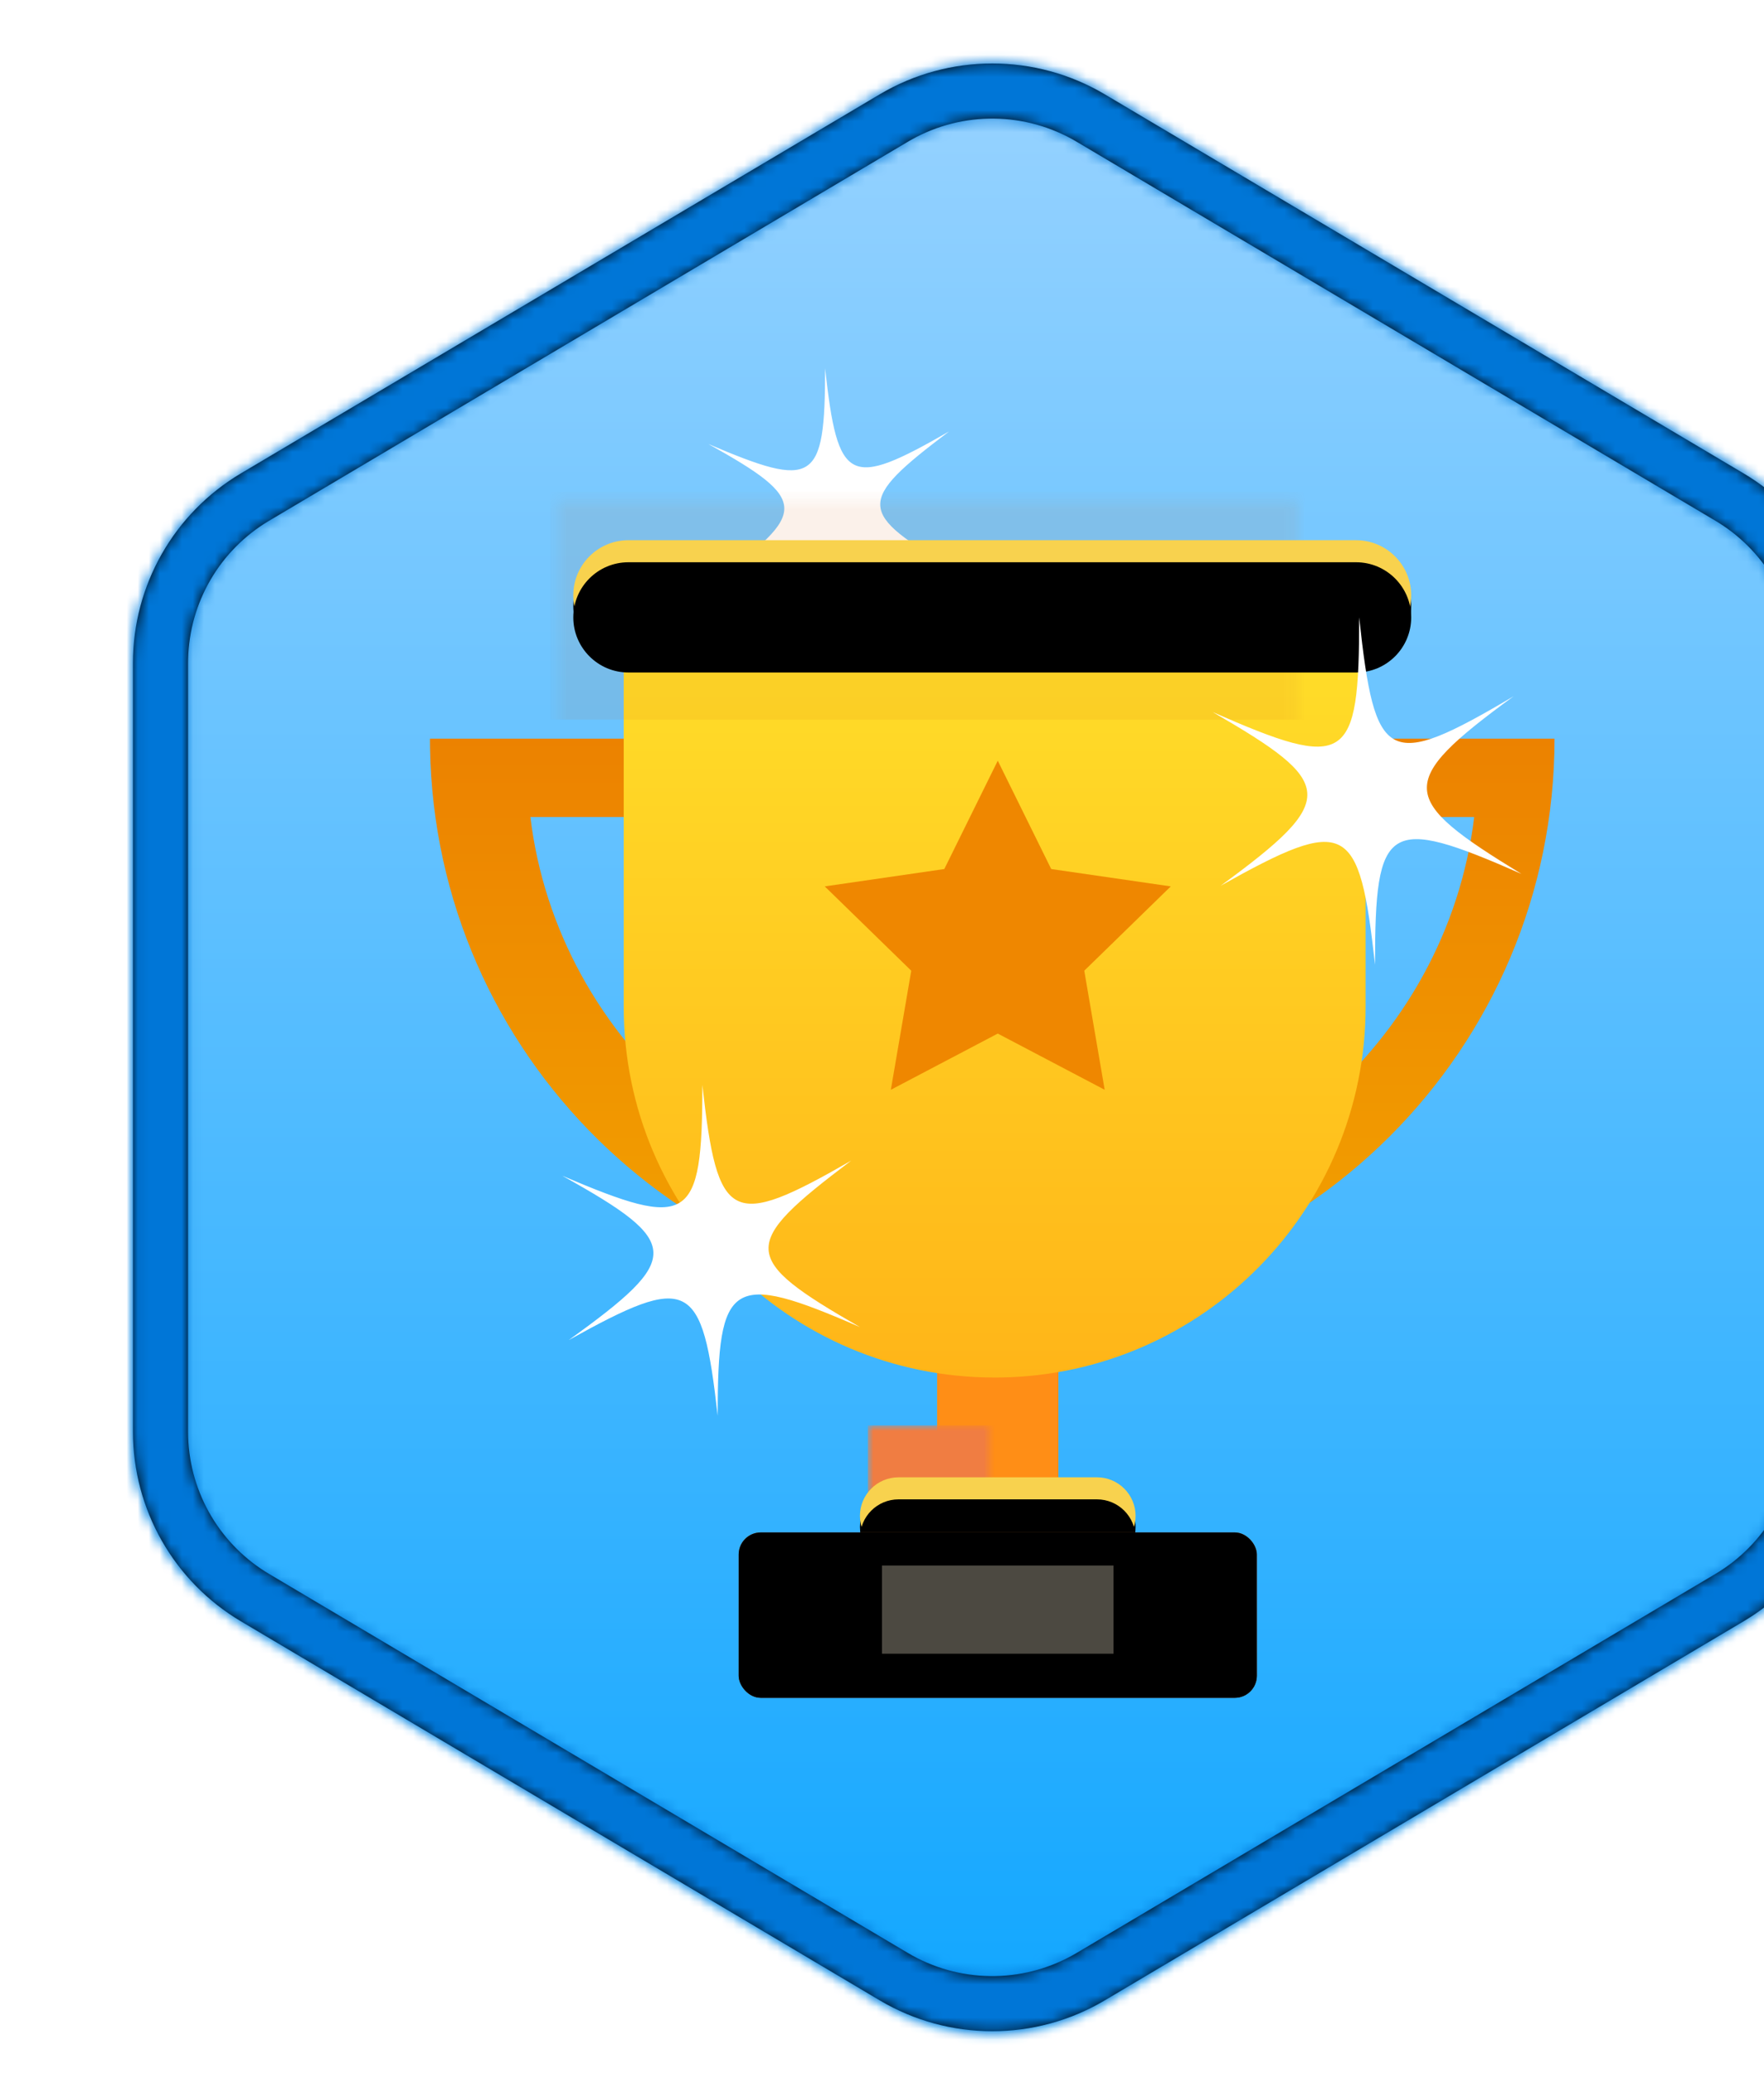 <?xml version="1.0" encoding="UTF-8"?>
<svg width="160" height="188" viewBox="0 0 160 188" version="1.1" xmlns="http://www.w3.org/2000/svg" xmlns:xlink="http://www.w3.org/1999/xlink">
    <title>Generic Trophy and Badge/generic-trophy</title>
    <defs>
        <path d="M100.206,6.556 L158.148,40.938 C164.22,44.541 167.942,51.078 167.942,58.138 L167.942,127.862 C167.942,134.922 164.22,141.459 158.148,145.062 L100.206,179.444 C93.914,183.177 86.086,183.177 79.794,179.444 L21.852,145.062 C15.78,141.459 12.058,134.922 12.058,127.862 L12.058,58.138 C12.058,51.078 15.78,44.541 21.852,40.938 L79.794,6.556 C86.086,2.823 93.914,2.823 100.206,6.556 Z" id="path-1"></path>
        <linearGradient x1="50%" y1="0%" x2="50%" y2="100%" id="linearGradient-3">
            <stop stop-color="#99D3FF" offset="0%"></stop>
            <stop stop-color="#0FA6FF" offset="100%"></stop>
        </linearGradient>
        <path d="M88.206,3.056 L146.148,37.438 C152.22,41.041 155.942,47.578 155.942,54.638 L155.942,124.362 C155.942,131.422 152.22,137.959 146.148,141.562 L88.206,175.944 C81.914,179.677 74.086,179.677 67.794,175.944 L9.852,141.562 C3.78,137.959 0.058,131.422 0.058,124.362 L0.058,54.638 C0.058,47.578 3.78,41.041 9.852,37.438 L67.794,3.056 C74.086,-0.677 81.914,-0.677 88.206,3.056 Z M85.655,7.356 C81.043,4.62 75.331,4.557 70.669,7.17 L70.345,7.356 L12.403,41.738 C7.951,44.38 5.183,49.126 5.062,54.286 L5.058,54.638 L5.058,124.362 C5.058,129.539 7.727,134.341 12.102,137.078 L12.403,137.262 L70.345,171.644 C74.957,174.38 80.669,174.443 85.331,171.83 L85.655,171.644 L143.597,137.262 C148.049,134.62 150.817,129.874 150.938,124.714 L150.942,124.362 L150.942,54.638 C150.942,49.461 148.273,44.659 143.898,41.922 L143.597,41.738 L85.655,7.356 Z" id="path-4"></path>
        <filter x="-11.7%" y="-11.4%" width="123.3%" height="122.9%" filterUnits="objectBoundingBox" id="filter-6">
            <feOffset dx="0" dy="2" in="SourceAlpha" result="shadowOffsetOuter1"></feOffset>
            <feGaussianBlur stdDeviation="2" in="shadowOffsetOuter1" result="shadowBlurOuter1"></feGaussianBlur>
            <feColorMatrix values="0 0 0 0 0   0 0 0 0 0   0 0 0 0 0  0 0 0 0.1 0" type="matrix" in="shadowBlurOuter1" result="shadowMatrixOuter1"></feColorMatrix>
            <feMerge>
                <feMergeNode in="shadowMatrixOuter1"></feMergeNode>
                <feMergeNode in="SourceGraphic"></feMergeNode>
            </feMerge>
        </filter>
        <linearGradient x1="50%" y1="0%" x2="50%" y2="88.35%" id="linearGradient-7">
            <stop stop-color="#EC8200" offset="0%"></stop>
            <stop stop-color="#F29E00" offset="100%"></stop>
        </linearGradient>
        <rect id="path-8" x="0" y="0" width="11" height="25"></rect>
        <filter x="-44.9%" y="-116.6%" width="189.8%" height="333.1%" filterUnits="objectBoundingBox" id="filter-10">
            <feGaussianBlur stdDeviation="4" in="SourceGraphic"></feGaussianBlur>
        </filter>
        <filter x="-3.7%" y="-3.4%" width="107.4%" height="106.8%" filterUnits="objectBoundingBox" id="filter-11">
            <feOffset dx="0" dy="1" in="SourceAlpha" result="shadowOffsetOuter1"></feOffset>
            <feColorMatrix values="0 0 0 0 0   0 0 0 0 0   0 0 0 0 0  0 0 0 0.1 0" type="matrix" in="shadowOffsetOuter1" result="shadowMatrixOuter1"></feColorMatrix>
            <feMerge>
                <feMergeNode in="shadowMatrixOuter1"></feMergeNode>
                <feMergeNode in="SourceGraphic"></feMergeNode>
            </feMerge>
        </filter>
        <linearGradient x1="50%" y1="2.046%" x2="50%" y2="100%" id="linearGradient-12">
            <stop stop-color="#FFE02A" offset="0%"></stop>
            <stop stop-color="#FFB518" offset="100%"></stop>
        </linearGradient>
        <path d="M67.865,1.182 L67.865,39.308 C67.865,57.702 53.105,72.649 34.776,72.946 L34.219,72.95 C15.637,72.95 0.573,57.89 0.573,39.308 L0.573,1.182 L0.577,0.658 L67.861,0.658 C67.863,0.832 67.865,1.007 67.865,1.182 Z" id="path-13"></path>
        <filter x="-28.6%" y="-116.2%" width="157.1%" height="332.5%" filterUnits="objectBoundingBox" id="filter-15">
            <feGaussianBlur stdDeviation="8" in="SourceGraphic"></feGaussianBlur>
        </filter>
        <path d="M13.871,5 C13.871,2.239 16.104,0 18.872,0 L84.87,0 C87.632,0 89.871,2.244 89.871,5 L89.871,5 C89.871,7.761 87.638,10 84.87,10 L18.872,10 C16.11,10 13.871,7.756 13.871,5 L13.871,5 Z" id="path-16"></path>
        <filter x="-0.7%" y="-5.0%" width="101.3%" height="120.0%" filterUnits="objectBoundingBox" id="filter-17">
            <feOffset dx="0" dy="1" in="SourceAlpha" result="shadowOffsetOuter1"></feOffset>
            <feColorMatrix values="0 0 0 0 0   0 0 0 0 0   0 0 0 0 0  0 0 0 0.09 0" type="matrix" in="shadowOffsetOuter1"></feColorMatrix>
        </filter>
        <filter x="-3.9%" y="-30.0%" width="107.9%" height="170.0%" filterUnits="objectBoundingBox" id="filter-18">
            <feGaussianBlur stdDeviation="2" in="SourceAlpha" result="shadowBlurInner1"></feGaussianBlur>
            <feOffset dx="0" dy="2" in="shadowBlurInner1" result="shadowOffsetInner1"></feOffset>
            <feComposite in="shadowOffsetInner1" in2="SourceAlpha" operator="arithmetic" k2="-1" k3="1" result="shadowInnerInner1"></feComposite>
            <feColorMatrix values="0 0 0 0 1   0 0 0 0 1   0 0 0 0 1  0 0 0 0.792 0" type="matrix" in="shadowInnerInner1"></feColorMatrix>
        </filter>
        <path d="M39.871,88.5 C39.871,86.567 41.435,85 43.373,85 L61.369,85 C63.303,85 64.871,86.571 64.871,88.5 L64.871,88.5 C64.871,90.433 63.307,92 61.369,92 L43.373,92 C41.439,92 39.871,90.429 39.871,88.5 L39.871,88.5 Z" id="path-19"></path>
        <filter x="-2.0%" y="-7.1%" width="104.0%" height="128.6%" filterUnits="objectBoundingBox" id="filter-20">
            <feOffset dx="0" dy="1" in="SourceAlpha" result="shadowOffsetOuter1"></feOffset>
            <feColorMatrix values="0 0 0 0 0   0 0 0 0 0   0 0 0 0 0  0 0 0 0.09 0" type="matrix" in="shadowOffsetOuter1"></feColorMatrix>
        </filter>
        <filter x="-12.0%" y="-42.9%" width="124.0%" height="200.0%" filterUnits="objectBoundingBox" id="filter-21">
            <feGaussianBlur stdDeviation="2" in="SourceAlpha" result="shadowBlurInner1"></feGaussianBlur>
            <feOffset dx="0" dy="2" in="shadowBlurInner1" result="shadowOffsetInner1"></feOffset>
            <feComposite in="shadowOffsetInner1" in2="SourceAlpha" operator="arithmetic" k2="-1" k3="1" result="shadowInnerInner1"></feComposite>
            <feColorMatrix values="0 0 0 0 1   0 0 0 0 1   0 0 0 0 1  0 0 0 0.521 0" type="matrix" in="shadowInnerInner1"></feColorMatrix>
        </filter>
        <linearGradient x1="50%" y1="0%" x2="50%" y2="100%" id="linearGradient-22">
            <stop stop-color="#FFFFFF" stop-opacity="0.028" offset="0%"></stop>
            <stop stop-color="#000000" stop-opacity="0.5" offset="100%"></stop>
        </linearGradient>
        <rect id="path-23" x="28.871" y="90" width="47" height="15" rx="2"></rect>
        <filter x="-2.1%" y="-6.7%" width="104.3%" height="113.3%" filterUnits="objectBoundingBox" id="filter-24">
            <feGaussianBlur stdDeviation="1" in="SourceAlpha" result="shadowBlurInner1"></feGaussianBlur>
            <feOffset dx="0" dy="0" in="shadowBlurInner1" result="shadowOffsetInner1"></feOffset>
            <feComposite in="shadowOffsetInner1" in2="SourceAlpha" operator="arithmetic" k2="-1" k3="1" result="shadowInnerInner1"></feComposite>
            <feColorMatrix values="0 0 0 0 1   0 0 0 0 1   0 0 0 0 1  0 0 0 0.197 0" type="matrix" in="shadowInnerInner1"></feColorMatrix>
        </filter>
    </defs>
    <g id="Badges" stroke="none" stroke-width="1" fill="none" fill-rule="evenodd">
        <g id="Generic-Trophy-and-Badge" transform="translate(-120, -35)">
            <g id="Generic-Trophy-and-Badge/generic-trophy" transform="translate(158, 68)">
                <g id="Trophy-Plates/Hex" transform="translate(2, 12)">
                    <g id="BG" transform="translate(-40, -43)">
                        <mask id="mask-2" fill="white">
                            <use xlink:href="#path-1"></use>
                        </mask>
                        <path stroke="#FFFFFF" stroke-width="5" d="M101.482,4.406 C97.943,2.306 93.971,1.256 90,1.256 C86.029,1.256 82.057,2.306 78.518,4.406 L20.576,38.788 C13.745,42.842 9.558,50.196 9.558,58.138 L9.558,127.862 C9.558,135.804 13.745,143.158 20.576,147.212 L78.518,181.594 C82.057,183.694 86.029,184.744 90,184.744 C93.971,184.744 97.943,183.694 101.482,181.594 L159.424,147.212 C166.255,143.158 170.442,135.804 170.442,127.862 L170.442,58.138 C170.442,50.196 166.255,42.842 159.424,38.788 L101.482,4.406 Z"></path>
                        <g id="Colors/Microsoft-365/BG-Gradient-1" mask="url(#mask-2)" fill="url(#linearGradient-3)">
                            <g transform="translate(0, 0.5)" id="Rectangle">
                                <rect x="0" y="0" width="180" height="185"></rect>
                            </g>
                        </g>
                    </g>
                    <g id="Border" transform="translate(-28, -39.5)">
                        <mask id="mask-5" fill="white">
                            <use xlink:href="#path-4"></use>
                        </mask>
                        <use fill="#000000" fill-rule="nonzero" xlink:href="#path-4"></use>
                        <g id="Colors/Microsoft-365/Border" mask="url(#mask-5)" fill="#0076D7">
                            <g transform="translate(-12, -3)" id="Microsoft-365/Border">
                                <rect x="0" y="0" width="180" height="185"></rect>
                            </g>
                        </g>
                    </g>
                </g>
                <path d="M37.996,25.412 C36.837,15.117 35.845,14.628 26.746,19.692 C35.348,13.483 35.348,12.339 26.25,7.274 C35.846,11.359 36.839,10.868 36.839,0.412 C37.997,10.87 38.989,11.359 48.088,6.131 C39.651,12.504 39.651,13.484 48.75,18.713 C38.989,14.464 37.997,15.119 37.997,25.411 L37.996,25.412 Z" id="Spark" fill="#FFFFFF"></path>
                <path d="M67.996,65.412 C66.837,55.117 65.845,54.628 56.746,59.692 C65.348,53.483 65.348,52.339 56.25,47.274 C65.846,51.359 66.839,50.868 66.839,40.412 C67.997,50.87 68.989,51.359 78.088,46.131 C69.651,52.504 69.651,53.484 78.75,58.713 C68.989,54.464 67.997,55.119 67.997,65.411 L67.996,65.412 Z" id="Spark" fill="#FFFFFF"></path>
                <g id="Group" transform="translate(0.129, 14)">
                    <g id="Trophy" filter="url(#filter-6)">
                        <path d="M102.871,18 C102.871,46.167 80.037,69 51.871,69 C23.986,69 1.328,46.621 0.878,18.843 L0.871,18 L102.871,18 Z M95.585,25.108 L9.978,25.108 C12.456,45.616 30.675,61.538 52.782,61.538 C74.889,61.538 93.107,45.616 95.585,25.108 L95.585,25.108 Z" id="Combined-Shape" fill="url(#linearGradient-7)"></path>
                        <g id="Rectangle-46" transform="translate(46.871, 70)">
                            <mask id="mask-9" fill="white">
                                <use xlink:href="#path-8"></use>
                            </mask>
                            <use id="Mask" fill="#FF8E16" xlink:href="#path-8"></use>
                            <rect fill="#F07D42" style="mix-blend-mode: overlay;" filter="url(#filter-10)" mask="url(#mask-9)" x="-6.286" y="10.294" width="26.714" height="10.294"></rect>
                        </g>
                        <g id="Rectangle-44" filter="url(#filter-11)" transform="translate(17.871, 2)">
                            <mask id="mask-14" fill="white">
                                <use xlink:href="#path-13"></use>
                            </mask>
                            <use id="Mask" fill="url(#linearGradient-12)" xlink:href="#path-13"></use>
                            <rect fill="#D2691B" style="mix-blend-mode: overlay;" opacity="0.3" filter="url(#filter-15)" mask="url(#mask-14)" x="-6.112" y="-7.374" width="84.045" height="20.646"></rect>
                        </g>
                        <g id="Rectangle-43">
                            <use fill="black" fill-opacity="1" filter="url(#filter-17)" xlink:href="#path-16"></use>
                            <use fill="#F8D24E" fill-rule="evenodd" xlink:href="#path-16"></use>
                            <use fill="black" fill-opacity="1" filter="url(#filter-18)" xlink:href="#path-16"></use>
                        </g>
                        <g id="Rectangle-43">
                            <use fill="black" fill-opacity="1" filter="url(#filter-20)" xlink:href="#path-19"></use>
                            <use fill="#F8D24E" fill-rule="evenodd" xlink:href="#path-19"></use>
                            <use fill="black" fill-opacity="1" filter="url(#filter-21)" xlink:href="#path-19"></use>
                        </g>
                        <g id="Rectangle-41">
                            <use fill="#B26025" fill-rule="evenodd" xlink:href="#path-23"></use>
                            <use fill="url(#linearGradient-22)" fill-rule="evenodd" style="mix-blend-mode: overlay;" xlink:href="#path-23"></use>
                            <use fill="black" fill-opacity="1" filter="url(#filter-24)" xlink:href="#path-23"></use>
                        </g>
                        <rect id="Rectangle-45" fill="#FFF3D8" opacity="0.3" x="41.871" y="93" width="21" height="8"></rect>
                    </g>
                    <polygon id="Star" fill="#EF8700" points="52.371 46.75 42.673 51.849 44.525 41.049 36.679 33.401 47.522 31.826 52.371 22 57.22 31.826 68.063 33.401 60.217 41.049 62.069 51.849"></polygon>
                    <path d="M26.966,81.412 C25.575,69.058 24.386,68.471 13.466,74.549 C23.789,67.098 23.789,65.725 12.871,59.647 C24.386,64.549 25.577,63.96 25.577,51.412 C26.968,63.961 28.158,64.549 39.077,58.275 C28.953,65.922 28.953,67.099 39.871,73.373 C28.157,68.275 26.967,69.06 26.967,81.411 L26.966,81.412 Z" id="Spark" fill="#FFFFFF"></path>
                </g>
                <path d="M86.719,54.5 C85.284,41.615 84.205,40.898 72.719,47.341 C83.49,39.467 83.129,38.033 72,31.59 C84.206,36.96 85.281,36.243 85.281,23 C86.716,36.243 87.795,36.96 99.281,30.159 C88.51,38.033 88.871,39.467 100,46.268 C87.794,40.898 86.719,41.616 86.719,54.5 Z" id="Spark" fill="#FFFFFF"></path>
            </g>
        </g>
    </g>
</svg>